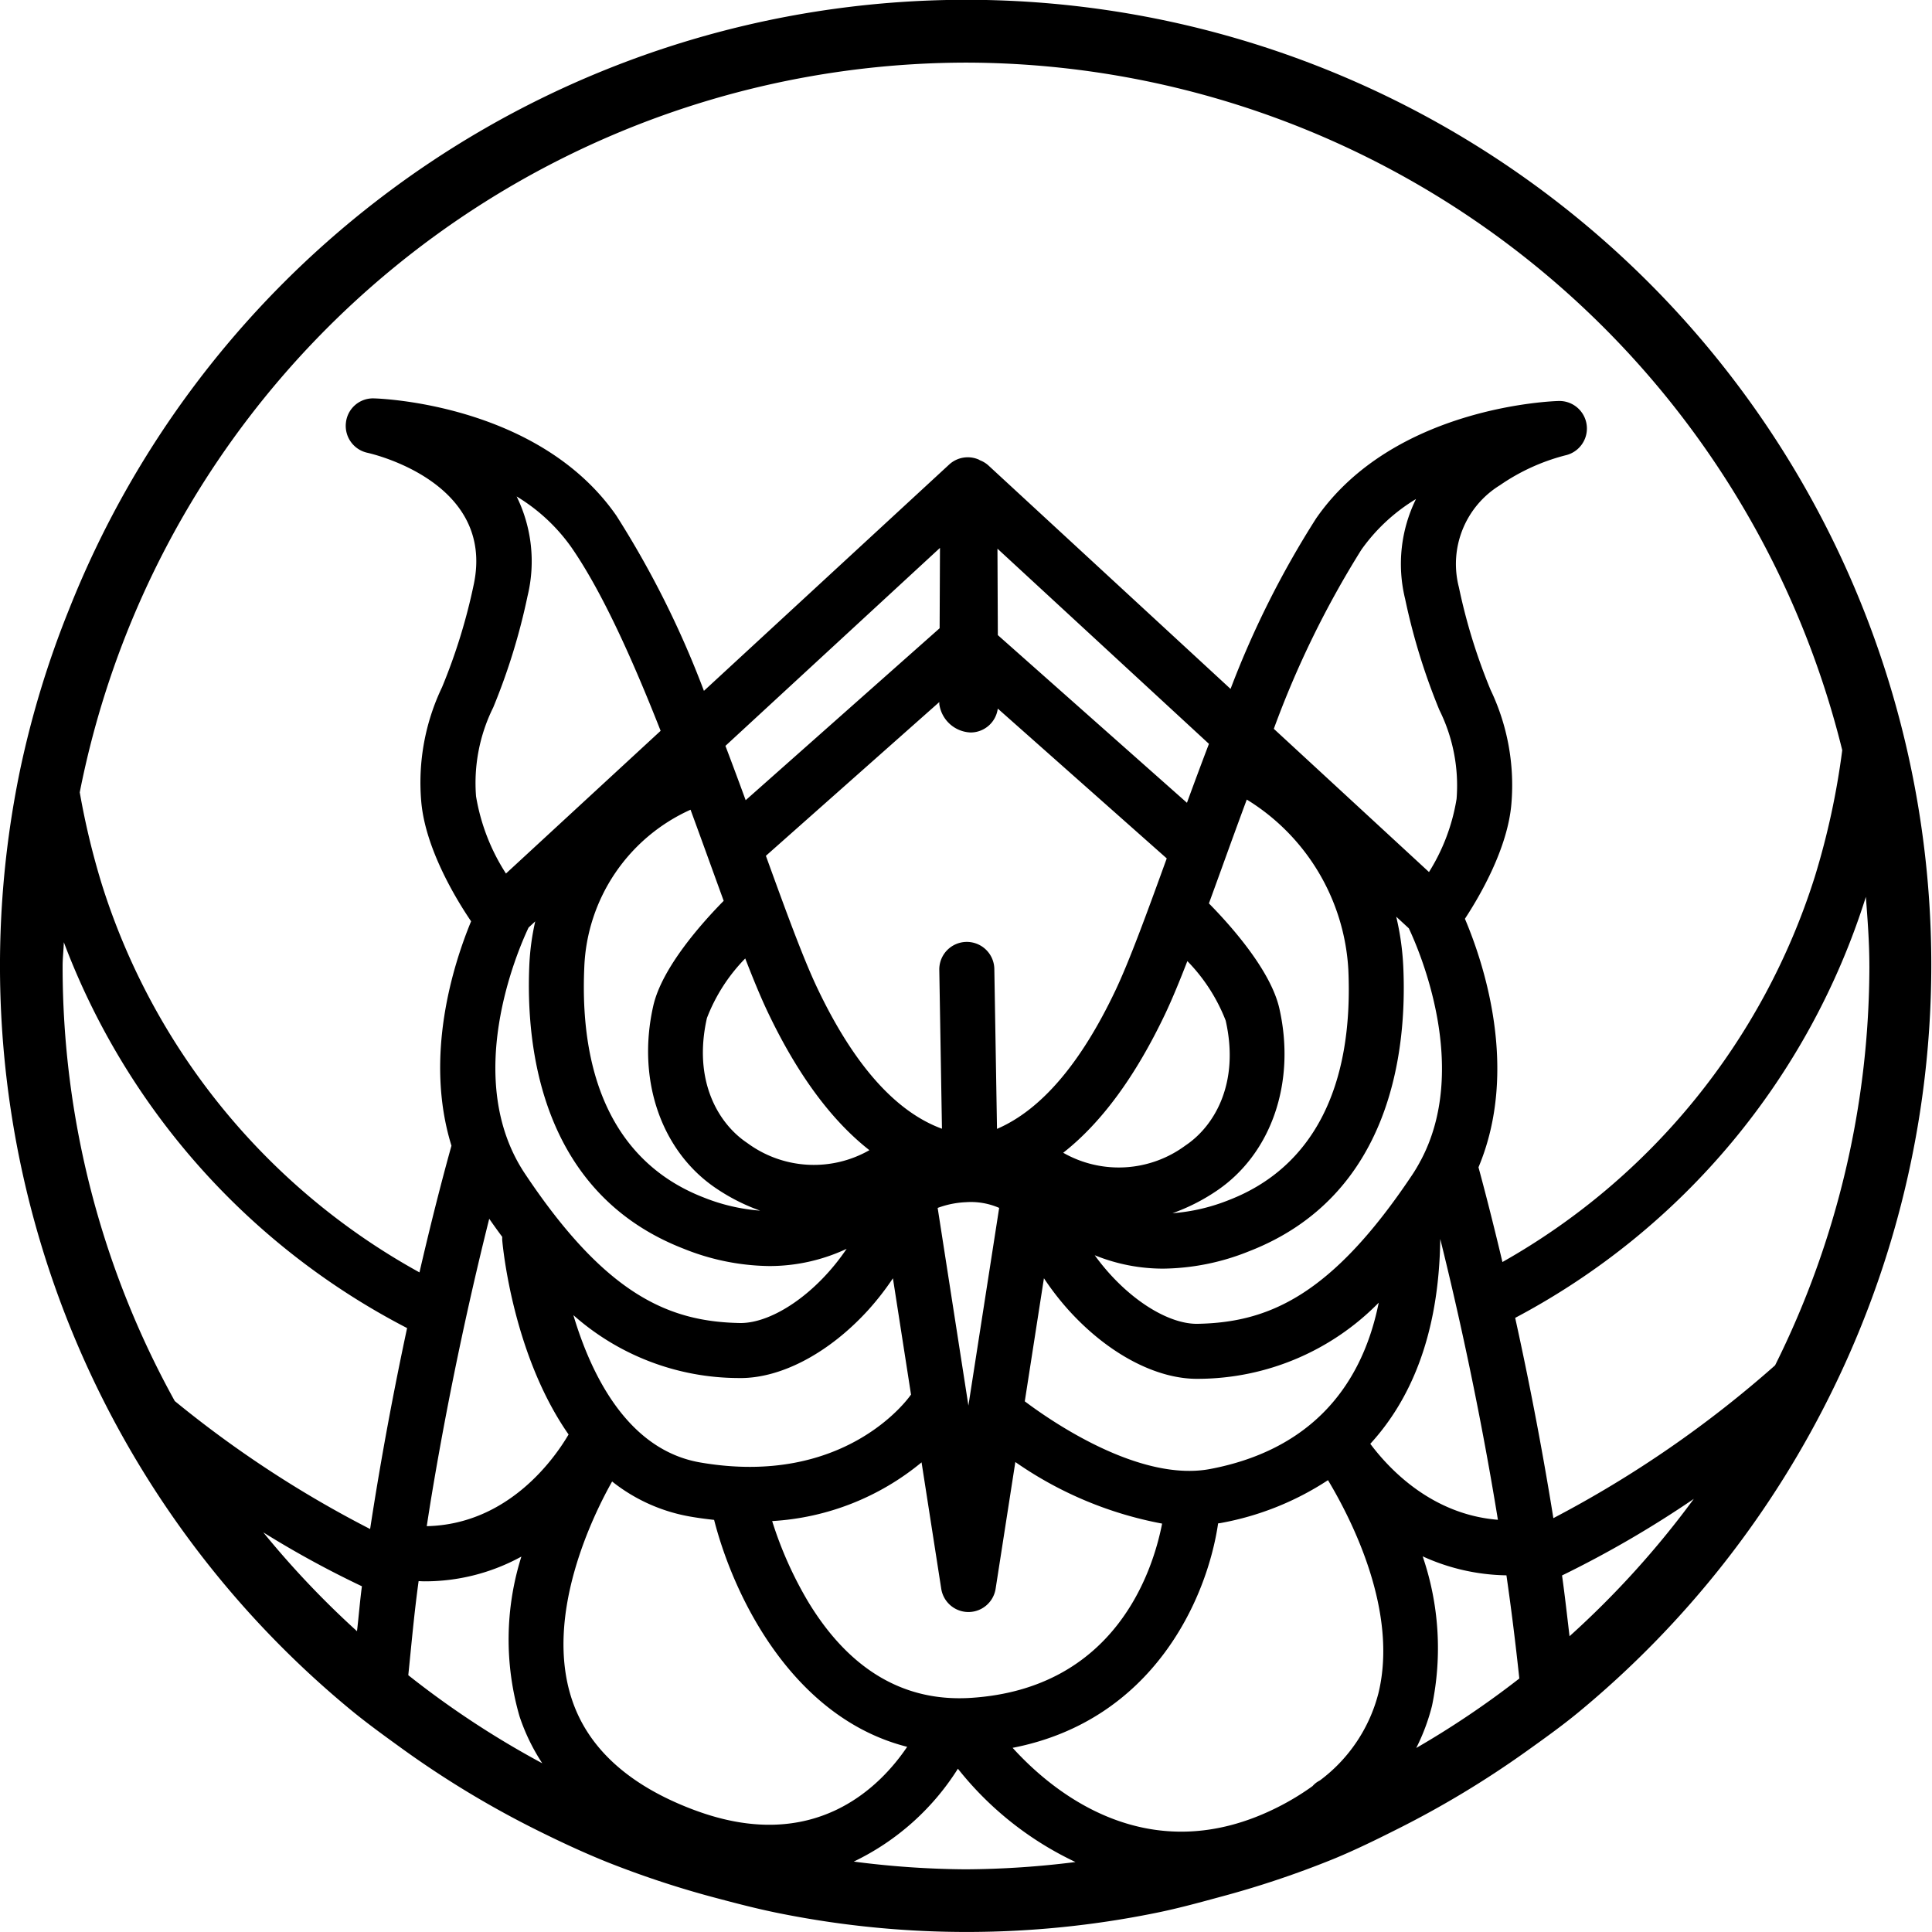 <svg xmlns="http://www.w3.org/2000/svg" viewBox="0 0 136.805 136.801">
  <title>birdsnest-logo-mark-one-color-rgb</title>
  <g id="black-rgb">
    <path id="logoMark" d="M108.037,124.043c1.257-.898,2.515-1.795,3.707-2.774A68.767,68.767,0,0,0,129.89,98.173,68.335,68.335,0,1,0,4.888,43.155,67.628,67.628,0,0,0,1.43,54.484a68.296,68.296,0,0,0,23.252,66.464c1.195.996,2.459,1.908,3.72,2.822a68.415,68.415,0,0,0,9.693,5.859c1.593.791,3.204,1.544,4.862,2.212a67.86,67.86,0,0,0,7.876,2.589c1.541.41,3.084.808,4.666,1.112a67.18,67.18,0,0,0,26.209-.061c1.567-.31,3.093-.726,4.621-1.142a67.904,67.904,0,0,0,8.155-2.73c1.552-.643,3.053-1.381,4.545-2.133A68.448,68.448,0,0,0,108.037,124.043Zm-7.753-.268A14.447,14.447,0,0,0,101.4,120.79a20.049,20.049,0,0,0-.661-10.585,14.765,14.765,0,0,0,5.932,1.344c.343,2.374.647,4.824.912,7.306A64.135,64.135,0,0,1,100.284,123.775Zm-51.086,4.407c-4.616-1.719-7.544-4.357-8.701-7.842-2.002-6.026,1.569-13.171,2.847-15.435a12.25,12.25,0,0,0,5.577,2.492c.564.097,1.11.168,1.645.226,1.443,5.63,5.66,14.039,13.671,16.069C62.322,126.529,57.649,131.327,49.199,128.181ZM36.582,35.153a12.914,12.914,0,0,1,3.865,3.585c2.197,3.165,4.35,7.98,6.332,13.011L35.827,61.855a14.438,14.438,0,0,1-2.118-5.467,12.038,12.038,0,0,1,1.218-6.297,44.627,44.627,0,0,0,2.43-7.89A10.409,10.409,0,0,0,36.582,35.153Zm62.91,7.231a44.811,44.811,0,0,0,2.43,7.891A12.029,12.029,0,0,1,103.14,56.571a13.921,13.921,0,0,1-1.953,5.178L90.199,51.608a67.566,67.566,0,0,1,6.203-12.687,12.908,12.908,0,0,1,3.865-3.585A10.411,10.411,0,0,0,99.491,42.385ZM99.367,68.47a19.032,19.032,0,0,0-.5-3.559l.893.825c.767,1.625,4.356,9.953.804,16.511l-.028.008.008.028c-.162.296-.333.59-.525.878C94.259,91.8,89.778,93.638,84.822,93.739l-.074.001c-2.17,0-5.107-1.917-7.23-4.856a12.855,12.855,0,0,0,4.866.948,16.681,16.681,0,0,0,6.04-1.221C98.563,84.685,99.632,74.307,99.367,68.47ZM75.286,81.627q4.052-3.181,7.21-9.809c.489-1.03,1.018-2.31,1.581-3.762a12.464,12.464,0,0,1,2.714,4.212c1.006,4.449-.813,7.486-2.851,8.845A7.937,7.937,0,0,1,75.286,81.627Zm.438,11.205c2.751,3.018,6.115,4.803,9.033,4.803.048,0,.096-.001.144-.001a17.977,17.977,0,0,0,12.727-5.392c-1.306,6.49-5.357,10.529-11.932,11.777-4.995.946-11.238-3.367-13.131-4.791l1.356-8.715A19.56,19.56,0,0,0,75.723,92.832Zm26.261-5.098c1.139,4.582,2.749,11.676,4.082,19.882-4.689-.374-7.705-3.603-9.028-5.369l-.008-.011C99.819,99.194,101.897,94.613,101.984,87.734Zm-6.51-19.087c.381,8.394-2.543,14.04-8.458,16.329a13.459,13.459,0,0,1-3.994.932,13.811,13.811,0,0,0,3.078-1.553c3.916-2.611,5.679-7.693,4.49-12.947-.614-2.711-3.463-5.89-4.987-7.438.291-.797.588-1.615.895-2.463.567-1.57,1.165-3.218,1.785-4.89A15.119,15.119,0,0,1,95.475,68.647ZM84.048,56.846,70.657,44.973l-.027-6.121,14.975,13.82C85.07,54.075,84.55,55.474,84.048,56.846ZM70.653,50.176,82.617,60.784c-1.413,3.898-2.639,7.255-3.639,9.363-2.458,5.174-5.269,8.451-8.38,9.789l-.19-11.353a1.949,1.949,0,0,0-3.897.065L66.7,79.926c-3.29-1.206-6.253-4.541-8.828-9.963-1.002-2.108-2.227-5.465-3.639-9.363l12.28-10.888-.001.142A2.33,2.33,0,0,0,68.73,51.867h.009A1.942,1.942,0,0,0,70.653,50.176Zm.098,35.355-2.178,13.997L66.396,85.533a6.517,6.517,0,0,1,2.007-.406A5.01,5.01,0,0,1,70.751,85.531ZM48.425,88.428a16.677,16.677,0,0,0,6.04,1.221,12.878,12.878,0,0,0,5.485-1.22c-2.136,3.164-5.241,5.255-7.508,5.255l-.074-.001c-4.958-.101-9.44-1.939-15.199-10.578C32.72,76.43,36.627,67.374,37.428,65.68l.472-.436a17.378,17.378,0,0,0-.416,3.042C37.217,74.123,38.287,84.501,48.425,88.428ZM52.29,97.579c.048.001.097.002.144.002,2.917,0,6.281-1.787,9.032-4.803a19.543,19.543,0,0,0,1.762-2.262L64.51,98.754c-.008.012-.019.02-.028.032-.186.267-4.678,6.531-14.898,4.771-5.117-.883-7.708-6.159-8.983-10.432A17.697,17.697,0,0,0,52.29,97.579ZM66.535,44.486,52.801,56.662c-.463-1.265-.942-2.554-1.433-3.847L66.56,38.796ZM52.77,67.868c.564,1.454,1.092,2.737,1.581,3.768q3.146,6.622,7.211,9.808a7.938,7.938,0,0,1-8.653-.513c-2.039-1.359-3.858-4.396-2.851-8.844A12.359,12.359,0,0,1,52.77,67.868Zm-6.512,3.358c-1.19,5.254.573,10.336,4.49,12.947a13.766,13.766,0,0,0,3.078,1.553,13.457,13.457,0,0,1-3.994-.931c-5.915-2.29-8.838-7.938-8.457-16.331a12.767,12.767,0,0,1,7.522-11.128c.502,1.365.989,2.709,1.456,3.998.307.846.602,1.66.891,2.454C49.72,65.335,46.871,68.514,46.258,71.226ZM34.642,86.302q.463.664.923,1.284a1.812,1.812,0,0,0-.003.216c.04.478.754,8.126,4.699,13.773-.936,1.601-4.213,6.367-10.043,6.493.112-.719.222-1.435.343-2.162C31.928,97.685,33.55,90.653,34.642,86.302ZM57.258,113.473a26.977,26.977,0,0,1-2.581-5.766,18.262,18.262,0,0,0,10.579-4.158l1.393,8.951a1.949,1.949,0,0,0,3.851,0l1.396-8.974a26.772,26.772,0,0,0,10.393,4.36c-.649,3.334-3.292,11.679-13.531,12.34C64.041,120.53,60.174,118.257,57.258,113.473Zm28.997-5.602c.056-.01.112-.013.167-.023a20.523,20.523,0,0,0,7.613-3.038c1.745,2.912,4.965,9.319,3.577,15.065a11.161,11.161,0,0,1-4.151,6.199,1.916,1.916,0,0,0-.284.177,1.994,1.994,0,0,0-.237.224,18.19,18.19,0,0,1-2.474,1.498c-9.108,4.585-15.905-1.06-18.762-4.209C81.649,121.83,85.472,113.219,86.255,107.871Zm24.884,7.99c-.173-1.441-.332-2.901-.531-4.303a74.92,74.92,0,0,0,9.331-5.423A64.373,64.373,0,0,1,111.139,115.861Zm21.232-47.46a63.469,63.469,0,0,1-6.677,28.278,78.729,78.729,0,0,1-15.7,10.821c-.847-5.281-1.81-10.125-2.704-14.182a51.07,51.07,0,0,0,24.832-29.811C132.246,65.128,132.37,66.749,132.37,68.401ZM68.404,4.434A64.021,64.021,0,0,1,130.449,53.12a53.903,53.903,0,0,1-1.941,8.958,47.847,47.847,0,0,1-22.121,27.286c-.712-3.004-1.317-5.316-1.695-6.708,2.905-6.925.351-14.507-.961-17.597,1.079-1.645,3.046-5.028,3.294-8.181a15.644,15.644,0,0,0-1.478-8.031,40.804,40.804,0,0,1-2.244-7.27,6.55,6.55,0,0,1,2.913-7.222,14.504,14.504,0,0,1,4.622-2.111,1.948,1.948,0,0,0-.473-3.85c-.475.013-11.68.403-17.164,8.305a65.897,65.897,0,0,0-6.065,12.083L69.983,32.952a1.912,1.912,0,0,0-.599-.362c-.025-.013-.044-.033-.071-.044a1.946,1.946,0,0,0-2.106.351L49.845,48.919a67.11,67.11,0,0,0-6.198-12.403c-5.484-7.903-16.69-8.293-17.164-8.306a1.926,1.926,0,0,0-1.987,1.71,1.949,1.949,0,0,0,1.514,2.14c.372.082,9.07,2.089,7.535,9.333a40.849,40.849,0,0,1-2.244,7.269,15.651,15.651,0,0,0-1.478,8.032c.269,3.408,2.544,7.086,3.536,8.544-1.238,2.992-3.355,9.559-1.391,15.89-.364,1.3-1.231,4.489-2.265,8.97A47.692,47.692,0,0,1,7.205,62.599a53.61,53.61,0,0,1-1.558-6.494A64.057,64.057,0,0,1,68.404,4.434ZM28.826,94.041c-.884,4.126-1.813,8.975-2.618,14.229a78.008,78.008,0,0,1-13.833-9.062A63.537,63.537,0,0,1,4.434,68.401c0-.569.07-1.119.085-1.684A50.994,50.994,0,0,0,28.826,94.041Zm-10.183,14.466a69.831,69.831,0,0,0,6.984,3.817c-.139,1.032-.224,2.129-.348,3.182A64.351,64.351,0,0,1,18.643,108.507ZM28.911,118.62c.227-2.202.414-4.36.731-6.66.127.003.26.014.386.014a14.182,14.182,0,0,0,6.891-1.752,19.524,19.524,0,0,0-.126,11.329,14.187,14.187,0,0,0,1.605,3.307A64.135,64.135,0,0,1,28.911,118.62Zm39.494,13.747a64.035,64.035,0,0,1-7.95-.548,17.826,17.826,0,0,0,7.374-6.576,23.281,23.281,0,0,0,8.325,6.607A64.026,64.026,0,0,1,68.404,132.366Z"/>
  </g>
</svg>
